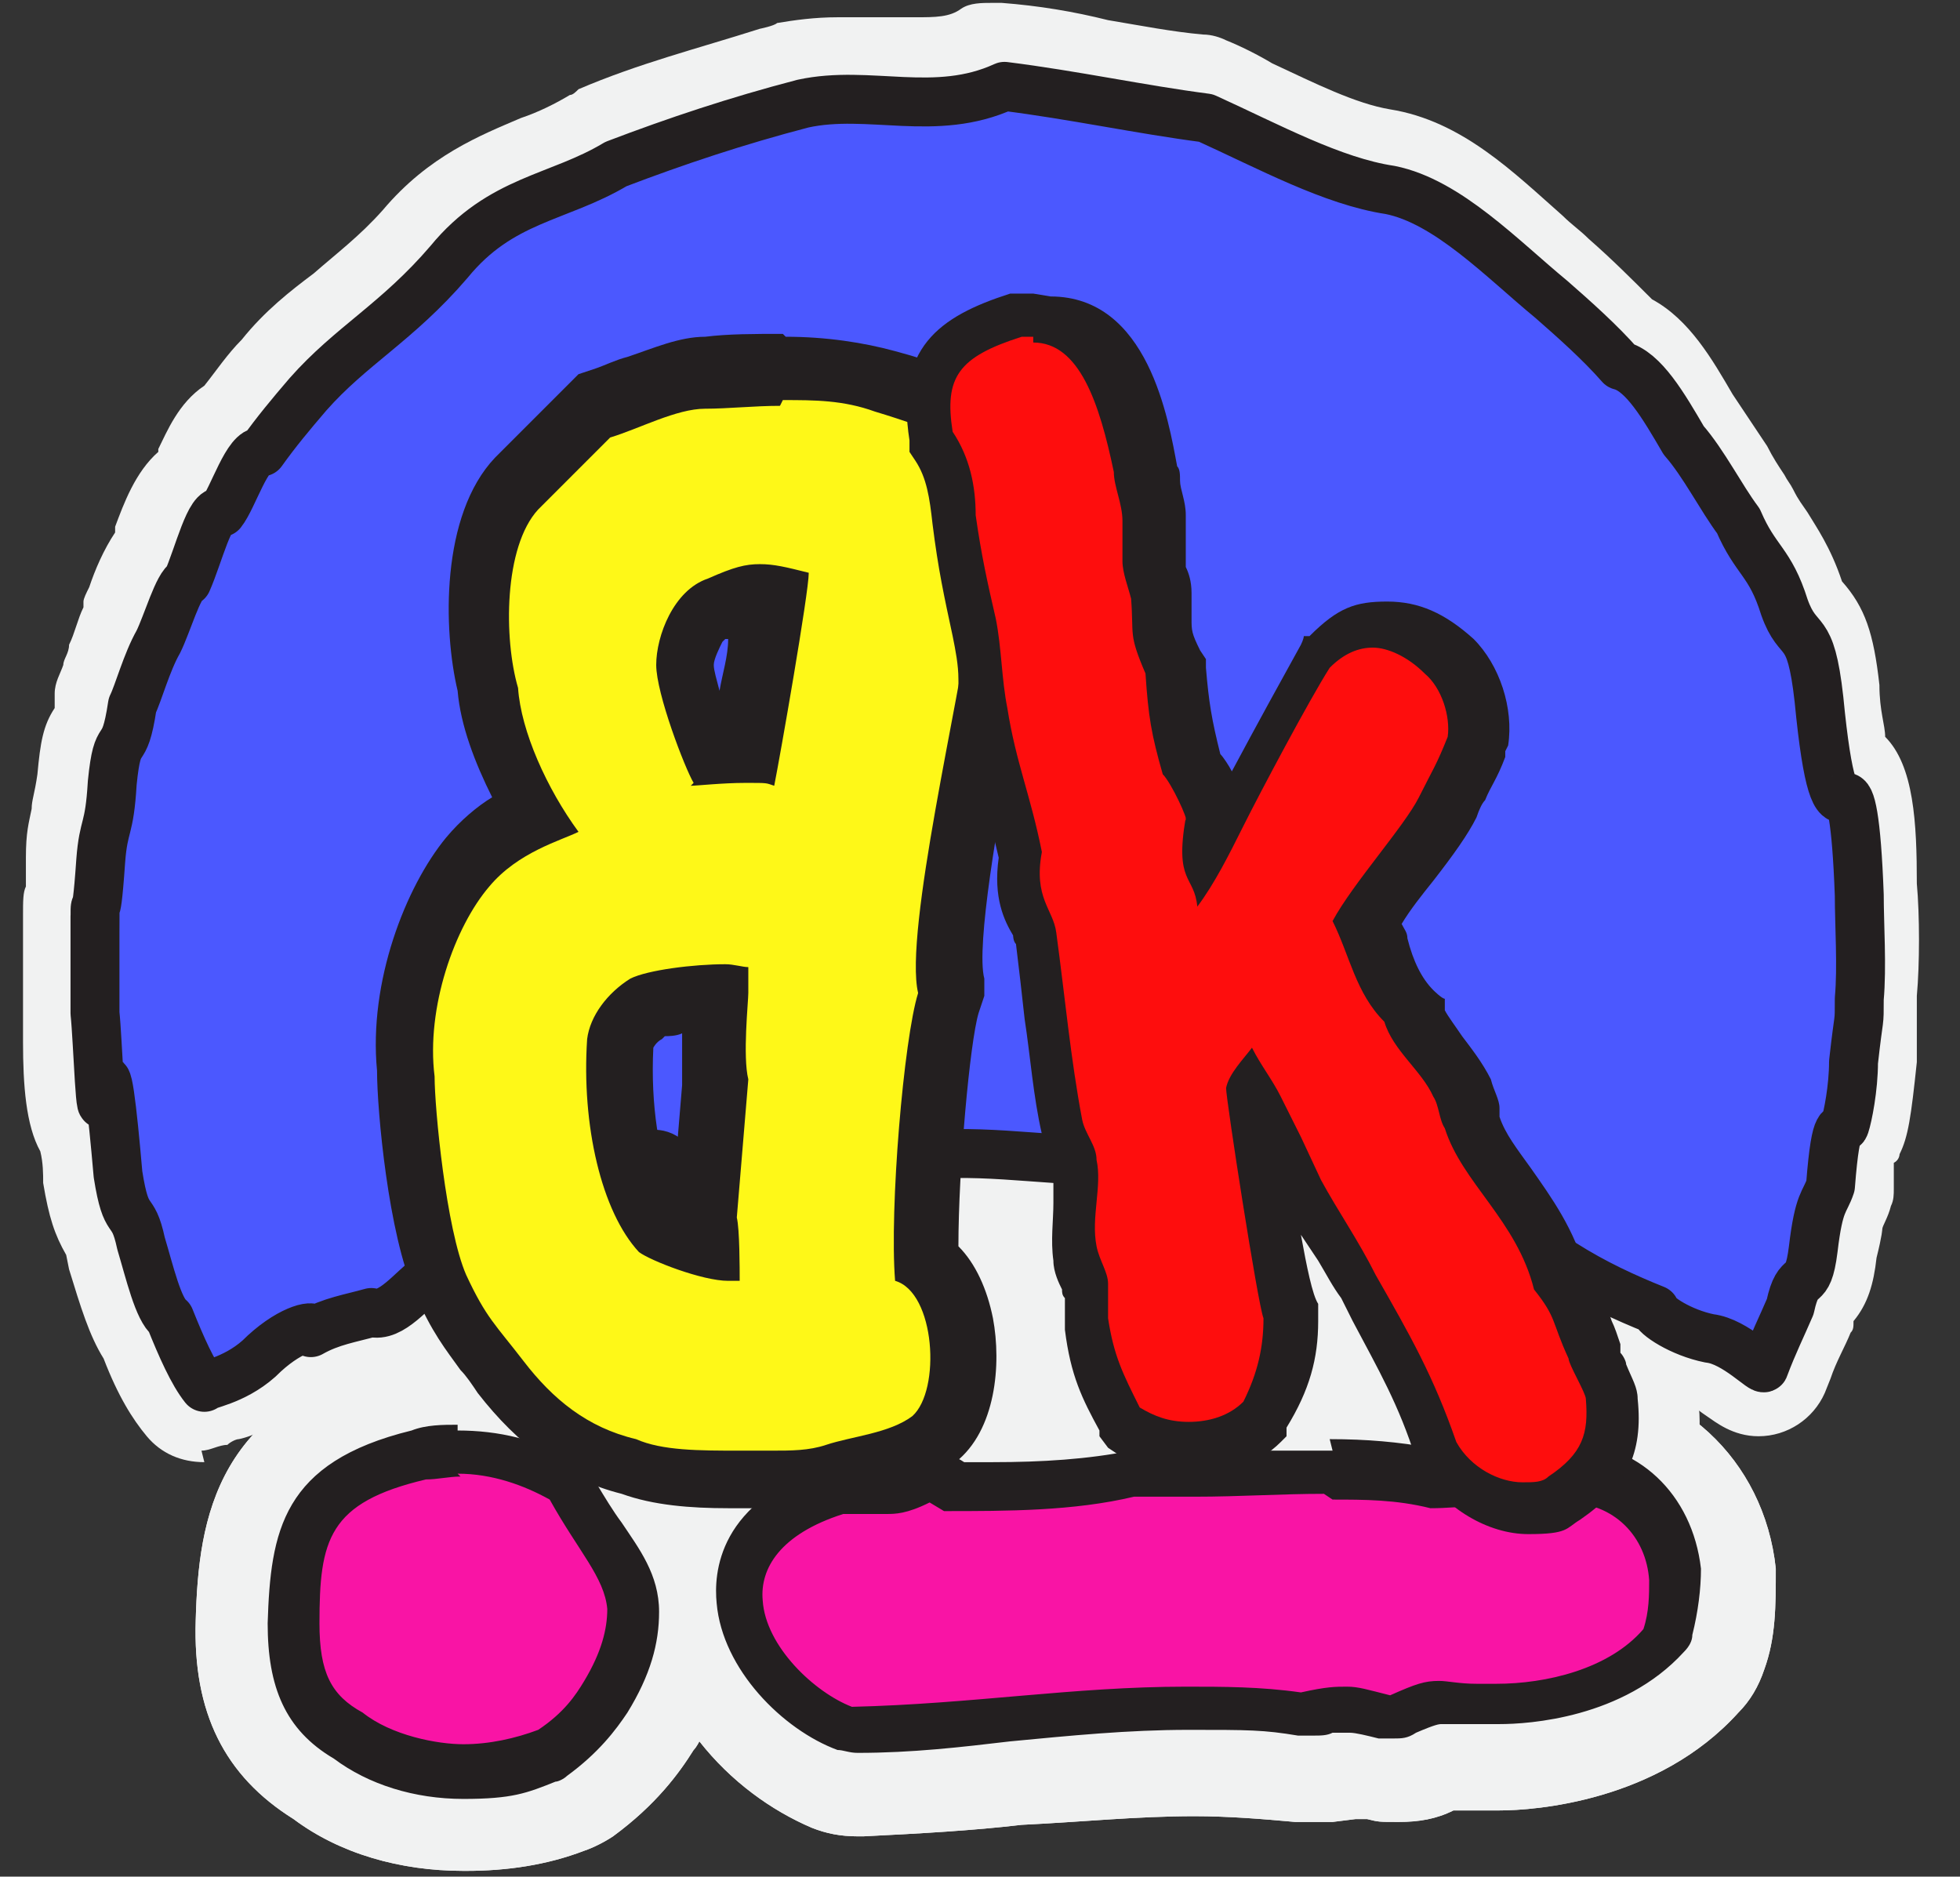 <?xml version="1.0" encoding="UTF-8"?>
<svg id="Layer_2" xmlns="http://www.w3.org/2000/svg" version="1.1" xmlns:xlink="http://www.w3.org/1999/xlink" viewBox="0 0 68.1 65.2">
  <rect x="0" y="0" width="68.1" height="65.2" fill="#333333" stroke="none"/>
  <!-- Generator: Adobe Illustrator 29.7.1, SVG Export Plug-In . SVG Version: 2.1.1 Build 8)  -->
  <defs>
    <style>
      .st0, .st1 {
        fill: none;
      }

      .st1 {
        stroke: #231f20;
        stroke-linecap: round;
        stroke-linejoin: round;
        stroke-width: 1.7px;
      }

      .st2 {
        clip-path: url(#clippath-1);
      }

      .st3 {
        fill: #f1f2f2;
      }

      .st4 {
        fill: #f914a5;
      }

      .st5 {
        fill: #231f20;
      }

      .st6 {
        fill: #fef818;
      }

      .st7 {
        fill: #fe0d0d;
      }

      .st8 {
        fill: #4b58ff;
      }

      .st9 {
        clip-path: url(#clippath);
      }
    </style>
    <clipPath id="clippath">
      <rect class="st0" width="68.1" height="65.2"/>
    </clipPath>
    <clipPath id="clippath-1">
      <rect class="st0" width="68.1" height="65.2"/>
    </clipPath>
  </defs>
  <g id="Replace_with_delete_layer_">
    <g id="logo_mark">
      <g class="st9">
        <g class="st2">
          <g>
            <path class="st3" d="M7.1,50.8c-.8,0-1.5-.3-2-.9-.5-.6-1-1.4-1.5-2.7-.5-.8-.8-1.8-1.2-3.1,0,0-.1-.5-.1-.5-.4-.7-.6-1.3-.8-2.5,0-.3,0-.7-.1-1.1-.5-.9-.6-2.3-.6-3.8v-.8c0-1.3,0-2.2,0-2.9h0c0-.2,0-.4,0-.7,0-.5,0-.8.1-1,0-.2,0-.5,0-1h0c0-.9.1-1.2.2-1.7,0-.3.1-.5.2-1.2.1-1.1.2-1.7.6-2.3,0,0,0-.2,0-.5,0-.4.2-.7.3-1,0-.2.2-.4.2-.7.2-.4.3-.9.5-1.3,0,0,0-.1,0-.2,0-.1.1-.3.2-.5.2-.6.5-1.3.9-1.9,0,0,0-.2,0-.2.3-.8.7-1.9,1.5-2.6,0,0,0,0,0-.1.3-.6.7-1.6,1.6-2.2.4-.5.8-1.1,1.3-1.6.8-1,1.7-1.7,2.5-2.3.8-.7,1.6-1.3,2.4-2.2,1.6-1.9,3.4-2.6,4.8-3.2.6-.2,1.2-.5,1.7-.8.1,0,.2-.1.3-.2,2.1-.9,4.1-1.4,6.3-2.1,0,0,.5-.1.6-.2.6-.1,1.3-.2,2.1-.2s1,0,1.5,0c.4,0,.8,0,1.2,0,.7,0,1.2,0,1.6-.3.3-.2.7-.2,1.1-.2s.2,0,.3,0c1.3.1,2.5.3,3.7.6,1.2.2,2.2.4,3.3.5.3,0,.6.1.8.2.5.2,1.1.5,1.6.8,1.5.7,2.9,1.4,4.1,1.6,2.5.4,4.3,2.2,6,3.7.3.3.6.5.9.8.8.7,1.5,1.4,2.2,2.1,1.3.7,2.1,2.1,2.8,3.3.4.6.8,1.2,1.2,1.8.2.4.4.7.6,1,.1.2.2.3.3.5.2.4.3.5.5.8.3.5.8,1.2,1.2,2.4.8.9,1.1,1.8,1.3,3.6,0,.9.2,1.4.2,1.8,1,1,1.1,3,1.1,5.1.1,1.1.1,2.8,0,3.9,0,.5,0,.7,0,1,0,.2,0,.4,0,1.3h0c-.2,1.9-.3,2.6-.6,3.2,0,0,0,.2-.2.3,0,.2,0,.5,0,.9,0,.2,0,.4-.1.6-.1.4-.3.7-.3.8,0,0,0,.2-.2,1-.1.9-.3,1.6-.8,2.2,0,.2,0,.3-.1.4-.2.5-.5,1-.7,1.6l-.2.5c-.4.9-1.3,1.5-2.3,1.5h0c-.9,0-1.5-.5-1.8-.7,0,0-.3-.2-.4-.3,0,0,0,0-.1,0-.1,0-1.8-.3-3-1.3-.8-.3-1.5-.7-2.3-1.1-1,0-1.8-.7-2.3-1.2-.2,0-.4,0-.6,0-1.2,0-2.1-.6-2.7-1.1-.1,0-.2,0-.3,0s-.3,0-.4,0c-.6,0-1.2-.4-1.5-.9-.3,0-.7.1-1.2.1h-.3c-.4,0-.7,0-1.1,0-.9,0-1.7,0-2.6-.2-1.2-.1-2.4-.4-3.6-.7-.4,0-.8,0-1.2,0-.8,0-1.6-.1-2.4-.1s-1.6,0-2.3.2c-.1,0-.3,0-.4,0-.3,0-.6,0-.9,0h-.7c-.5,0-.7,0-.9,0-1.1.5-2.1.6-2.8.6-.2,0-.5,0-.6,0-.4.2-.8.3-1.1.3h0c-.9,1.5-2.1,1.6-2.7,1.6h0c-.5,0-.9-.1-1.2-.3-.3,0-.6.1-.9.2-.7.8-1.7,1.8-3.2,1.8s-.2,0-.4,0c-.5.4-1.2.8-2.1.9,0,0-.2,0-.2,0-.4.1-.7.2-1,.3-.3.2-.7.3-1,.3,0,0,0,0-.1.2,0,0-.1.2-.2.2-.9.8-1.8,1.2-2.3,1.3-.1,0-.3.1-.4.2-.3,0-.6.2-.9.2"/>
            <path class="st3" d="M16.1,64.1c-2.1,0-4-.6-5.5-1.7-2.1-1.3-3.1-3.3-3-6.1,0-2.7.2-6.8,6.3-8.3.6-.2,1.3-.2,2-.2,1.6,0,3.3.5,4.9,1.4.5.3,1,.8,1.3,1.3.3.5.6,1,.8,1.3.3.4.5.8.8,1.3.7-1.5,2.2-2.9,4.7-3.7.3,0,.6-.2.9-.2s.4,0,.5,0c.4,0,.7,0,.9,0h0c.1,0,.2,0,.5-.2.4-.1.8-.2,1.2-.2s1,.1,1.4.3c.2,0,.4,0,.5,0,1.6,0,3.1,0,4.5-.4.2,0,.5,0,.7,0s.3,0,.4,0c.5,0,1.1,0,1.7,0s1.4,0,2.1,0c.8,0,1.6,0,2.3,0,1.3,0,2.4,0,3.5.3.2,0,.4,0,.5,0,.8,0,1.7-.2,2.6-.2s.7,0,1.1,0c.1,0,.3,0,.4,0,3.4,0,6,2.4,6.3,5.8,0,1.1,0,2.2-.4,3.1-.2.5-.4.9-.7,1.2-2.5,2.8-6.5,3.1-7.7,3.1s-.7,0-1,0c0,0-.7,0-.8,0,0,0-.2,0-.3.2-.5.2-1,.3-1.5.3s-.6,0-.9-.1c-.3,0-.5-.1-.6-.2,0,0-.7.1-1,.2-.2,0-.4,0-.6,0s-.3,0-.4,0c-1.2-.1-2.4-.2-3.6-.2-2,0-4,.2-6.1.4-1.6.1-3.5.3-5.4.4h-.1c-.5,0-.9,0-1.3-.3-1.4-.6-3.3-2-4.4-3.9-.2.5-.5,1-.8,1.6-.5.8-1.2,1.8-2.6,2.8-.2.2-.5.3-.8.4-1.2.4-2.5.7-3.8.7"/>
            <path class="st3" d="M16.1,65c-2.2,0-4.3-.6-5.9-1.8-2.4-1.5-3.5-3.7-3.4-6.9.1-3.6.7-7.6,7-9.1.7-.2,1.4-.3,2.2-.3,1.8,0,3.6.5,5.3,1.5.7.4,1.3,1,1.6,1.6.3.5.6.9.8,1.3,0,0,0,0,0,0,.9-1.2,2.4-2.2,4.5-2.8.4-.1.7-.2,1.1-.2.2,0,.4,0,.6,0,.4,0,.6,0,.9,0,0,0,.2,0,.3,0,.5-.2,1-.3,1.5-.3s1.1,0,1.6.3h.4c1.6,0,3,0,4.3-.4.3,0,.6,0,.9,0s.2,0,.3,0c.6,0,1.1,0,1.7,0s1.4,0,2.1,0c.8,0,1.6,0,2.4,0,1.3,0,2.4,0,3.6.2h.4c.8-.1,1.7-.2,2.7-.2s.7,0,1.1,0c.1,0,.3,0,.4,0,3.8,0,6.8,2.8,7.2,6.6h0c0,1.3,0,2.4-.4,3.5-.2.6-.5,1.1-.9,1.5-2.8,3.1-7.1,3.4-8.3,3.4s-.7,0-1.1,0c0,0-.5,0-.5,0,0,0,0,0,0,0-.6.3-1.2.4-1.9.4s-.7,0-1.1-.1c-.1,0-.3,0-.4,0,0,0-.8.1-.8.1-.2,0-.5,0-.8,0s-.3,0-.5,0c-1.1-.1-2.3-.2-3.5-.2-2,0-3.9.2-6,.3-1.7.2-3.5.3-5.5.4h-.2c-.6,0-1.1-.1-1.6-.3-1.4-.6-2.8-1.6-3.9-3,0,0-.1.2-.2.3-.5.8-1.3,1.9-2.8,3-.3.2-.7.4-1,.5-1.3.5-2.7.7-4.1.7M13.7,57.2s0,0,.2,0c0,0,.2,0,.2.2.6.5,1.4.6,2,.6s1,0,1.4-.2c.3-.3.5-.5.6-.7.5-.8.5-1.1.5-1.1,0,0-.4-.6-.6-1-.2-.3-.4-.6-.6-1-.4-.2-.9-.3-1.4-.3s-.4,0-.6,0c-1.1.3-1.7,1.1-1.7,2.6,0,.5,0,.7,0,.7M29.3,55.6c.1.4.6.9,1.1,1.2,1.5,0,3-.2,4.4-.3,2.2-.2,4.3-.4,6.6-.4s2.6,0,3.9.2c0,0,.2,0,.3,0,.5,0,.9-.2,1.4-.2s.8,0,1.2.2c.6-.2,1.2-.4,1.9-.4s.7,0,1.1,0h.4c.1,0,.3,0,.4,0,1,0,2.1-.3,2.7-.7v-.2c0-.3-.2-.3-.4-.3h-.1c0,0-.2,0-.3,0s-.2,0-.2,0c-.3,0-.5,0-.8,0-.6,0-1.3,0-2,.1-.3,0-.7,0-1.1,0h-.2c-.2,0-.3,0-.4,0-.9-.2-1.9-.2-3-.2s-1.4,0-2.1,0c-.8,0-1.6,0-2.4,0s-1.3,0-1.9,0c-1.8.3-3.5.4-5.2.4-.5,0-1,0-1.5,0h-.1c-.3,0-.5,0-.8-.1-.4.1-.8.2-1.3.2s-.3,0-.5,0c-.1,0-.3,0-.5,0-.3.1-.5.2-.6.3"/>
            <path class="st3" d="M26.9,54c-.4,0-.8,0-1.2,0h-.4c-1.4,0-2.8-.1-4.1-.6-2.3-.6-4.2-1.9-5.7-4-.2-.3-.4-.5-.6-.7-.6-.8-1.2-1.5-1.9-3-1-2.3-1.4-6.8-1.4-8.1-.4-3.7,1.2-7.3,2.8-9.2.3-.3.6-.6.9-.9-.4-.9-.7-2-.8-3-.5-2.2-.7-6.8,1.7-9.3l2.8-2.8c.3-.3.7-.6,1.1-.7h.3c.3-.2.6-.3.9-.4,1-.4,2-.8,3.1-.9.9,0,1.8-.1,2.8-.1,1.6,0,2.9.2,4.2.5,2.7.7,5,1.8,6.9,3.2l.2.2c.3.2.6.6.7.9l.3.7c.7,1.4,1.9,3.8.3,6.6h0c-.1.3-.2.5-.4.6h0c-.6.7-1.4,1.5-2.4,1.9,0,.4-.2,1.2-.2,1.2-.4,2-1.3,6.6-1.1,7.7v.2c.1.5.1.9,0,1.4v.3c-.3.8-.8,4.5-.8,7.2.5.8.9,1.7,1.1,2.8.4,2.1.1,4.8-1.8,6.4-1.2,1-2.8,1.4-3.9,1.6-.2,0-.4,0-.5,0-.9.2-1.8.3-2.8.3"/>
            <path class="st3" d="M26.9,55.1c-.4,0-.8,0-1.3,0h-.4c-1.5,0-2.9-.1-4.4-.7-2.5-.7-4.6-2.1-6.3-4.4-.2-.3-.4-.5-.5-.7-.6-.8-1.3-1.6-2-3.3-1.1-2.4-1.4-7-1.5-8.5-.4-4,1.3-8,3-9.9.1-.2.3-.3.4-.5-.3-.9-.5-1.7-.6-2.5-.6-2.5-.7-7.4,2-10.3l2.9-3c.3-.3.7-.6,1.1-.7l.6-.2c.2,0,.5-.2.8-.3,1-.4,2.1-.8,3.4-.9.9,0,1.9-.1,2.9-.1,1.7,0,3.1.2,4.5.6,2.9.8,5.3,1.9,7.2,3.4l.4.3c.3.2.6.6.8.9l.4.9c.7,1.4,2.2,4.4.2,7.7v.2c-.2.2-.4.4-.5.5l-.2.2c-.6.6-1.3,1.3-2.2,1.8,0,.2,0,.5-.1.7-.3,1.6-1.2,6.2-1.1,7.3v.5c.2.5.2.9,0,1.4l-.2.6c-.2.7-.6,4-.6,6.5.5.8.9,1.8,1.1,2.9.5,2.4.1,5.6-2.2,7.5-1.5,1.3-3.3,1.6-4.4,1.8-.2,0-.3,0-.5,0-1,.2-1.9.3-3,.3M22.7,29.5c-.2.6-.6,1.1-1.1,1.5-.2.1-.5.3-.9.4-.6.2-1.2.5-1.5,1-.6.8-1.5,2.8-1.3,4.6,0,.1,0,.2,0,.4,0,1.1.4,4.8.9,5.8.4.8.5,1,1,1.6.2.2.4.5.7.9.7,1,1.4,1.5,2.4,1.7.1,0,.3,0,.4.1.4.2,1.4.2,2.3.2h.4c.3,0,.6,0,1,0,.5,0,.9,0,1.3-.1.2,0,.5-.1.8-.2.2,0,.5-.1.8-.2,0-.2,0-.5,0-.6-.6-.4-1.1-1.1-1.1-1.9-.2-2.3.1-7.8.7-10.4-.1-1.9.4-5.1,1.2-9.4.3-1.6.6-3.1.7-3.8.1-1.3,1.2-2.3,2.6-2.3h0c.1,0,.2,0,.4,0,0,0,0-.2-.1-.2-1.1-.7-2.5-1.4-4.2-1.8-.8-.2-1.6-.3-2.6-.3s-1.6,0-2.4.1c-.2,0-.9.3-1.3.4-.3.1-.5.2-.8.3l-2,2.1c-.1.2-.3,1-.3,2,.5-1.5,1.5-3,3.2-3.6,1-.5,1.8-.7,2.7-.7s1,.1,1.5.2c.2,0,.4,0,.6.1,1.2.2,2.1,1.3,2.1,2.5s-1.2,7.6-1.2,7.9c-.2.8-.7,1.4-1.4,1.8-.4.2-.8.3-1.1.3s-.5,0-.8-.1h-.1c-.4,0-.9,0-1.2,0-.3,0-.5,0-.6,0-.5,0-.9-.1-1.3-.3M25.5,47.1c-1.5,0-3.8-.9-4.5-1.4-.2-.1-.4-.3-.5-.5-2-2.3-2.5-6.3-2.4-9.2,0-1.5,1-3,2.5-4.1.1,0,.2-.1.4-.2,1.2-.6,3.3-.8,4.4-.8s1.1,0,1.5.2c.9.2,1.5.9,1.8,1.8.2.8.2,1.6,0,2.1,0,0,0,0,0,0,0,.3-.1,1.4,0,1.7,0,.3.1.5,0,.8l-.4,4.5c.1,1,.1,2.3,0,2.5,0,1.2-.9,2.2-2,2.4-.2,0-.5,0-.8,0"/>
            <path class="st3" d="M52.9,55.1c-2,0-4.1-1.2-5.2-3,0-.2-.2-.4-.3-.6-.2-.7-.5-1.3-.7-1.9-.1.3-.3.6-.4.9h0c-.1.4-.3.6-.5.8h0c-1.1,1.1-2.6,1.7-4.2,1.7s-2.6-.4-3.7-1.1h-.2c-.3-.4-.6-.7-.8-1.1l-.2-.4c-.6-1.2-1.1-2.2-1.3-4.1,0-.4,0-.7,0-1-.1-.3-.3-.7-.4-1.3-.2-1,0-1.8,0-2.5,0-.2,0-.4,0-.5,0,0,0,0,0,0-.1-.3-.3-.8-.4-1.3-.3-1.3-.5-2.7-.6-4,0-.8-.2-1.6-.3-2.3-.3-.6-.8-1.7-.7-3.4-.1-.6-.3-1.1-.4-1.6-.2-.8-.5-1.8-.7-2.9-.1-.5-.1-1-.2-1.6,0-.5,0-.9-.2-1.3-.4-1.4-.6-2.5-.8-4.1,0-.6-.1-1.1-.3-1.4v-.2c-.3-.3-.4-.6-.5-1v-.2c-.7-4.8,2.4-6.3,4.7-7,0,0,.1,0,.2,0,.4-.1.8-.1,1.2-.1,3.2,0,5.3,2.4,6.1,7.3,0,.2,0,.3,0,.5,0,.4.2.9.3,1.5,0,.3,0,.6,0,.8,0,.2,0,.4,0,.5,0,0,0,.1,0,.2,0,.4.2.7.2,1.2,0,.5,0,.8,0,1.1h0c0,.1,0,.2.2.4,0,0,0,.2.1.2.1-.2.3-.6.3-.6.1-.2.2-.4.4-.5h0c1.1-1.2,2.5-1.8,3.9-1.8s2.5.3,4.1,1.8c1.4,1.3,2.1,3.4,1.8,5.2,0,0,0,.1,0,.1,0,.2,0,.4-.2.6h0c-.3.9-.5,1.2-.7,1.7l-.3.6c-.4.8-1,1.6-1.7,2.5-.2.2-.4.5-.5.7.2.4.3.7.4.8l.2.2c.3.3.5.7.6,1.1h0c0,.1.2.3.3.4.4.5.9,1.1,1.2,1.8.2.5.3.9.4,1.3,0,0,0,.2,0,.2.1.3.5.9.9,1.4.7.9,1.6,2.2,2.1,3.8.5.7.7,1.2.9,1.9,0,.2.2.4.3.8h0c0,.2,0,.2,0,.3,0,0,0,.1,0,.2.3.6.5,1.1.6,1.8.3,2.5-.6,4.3-2.8,5.8-.8.5-1.8.8-2.8.8"/>
            <path class="st3" d="M52.9,56c-2.4,0-4.6-1.3-5.9-3.5v-.2c-.2-.2-.3-.3-.3-.5,0,0,0-.2,0-.3,0,0-.2.2-.3.3l-.2.2c-1.3,1.2-3,1.8-4.8,1.8s-2.9-.4-4.1-1.3l-.3-.2c-.3-.2-.6-.6-.8-1l-.3-.6c-.6-1.2-1.2-2.4-1.4-4.4,0-.4,0-.7,0-1-.1-.3-.3-.8-.3-1.3-.2-1.1,0-2,0-2.7,0,0,0-.2,0-.3-.1-.3-.3-.8-.4-1.3-.3-1.4-.5-2.8-.6-4.1v-.2c-.1-.7-.2-1.3-.3-2-.3-.7-.8-1.8-.7-3.6-.1-.5-.2-.9-.4-1.4-.2-.9-.5-1.8-.7-3-.1-.6-.2-1.1-.2-1.6,0-.5,0-.9-.2-1.2-.4-1.4-.6-2.5-.8-4.2,0-.2,0-.9-.2-1l-.2-.3c-.2-.3-.3-.6-.4-1v-.4c-.9-6,3.8-7.5,5.3-7.9,0,0,.2,0,.3,0,.5,0,.9-.1,1.3-.1,3.7,0,6,2.7,6.9,8,0,.1,0,.2,0,.4.1.5.2,1,.3,1.6,0,.3,0,.6,0,.9,0,.2,0,.3,0,.5v.2c.1.2.2.6.2,1,1.2-1.1,2.7-1.7,4.2-1.7s2.9.4,4.7,2c1.6,1.5,2.4,3.8,2,6v.2c0,.2-.1.4-.2.6v.2c-.4.8-.6,1.1-.8,1.6l-.3.6c-.4.9-1,1.7-1.8,2.7,0,.1-.2.2-.3.3,0,0,0,.1,0,.2l.3.3c.3.3.5.7.6,1.1h0c0,.2.1.2.2.3.4.5,1,1.1,1.4,2,.2.5.4,1,.5,1.3v.2c.1.2.5.8.8,1.1.7,1,1.6,2.2,2.2,4,.5.8.7,1.3.9,2,0,.2.2.4.3.7l.2.4h0c.3.8.6,1.4.7,2.2.3,2.8-.8,5-3.2,6.6-.9.6-2,1-3.2,1M41.1,45.1c0,.2,0,.3,0,.4,0,0,0,.1,0,.2,0,.4,0,.7.2,1,0-.2,0-.3,0-.4,0-.3-.2-.8-.3-1.2M40.6,42.5c0,.2,0,.4,0,.5,0,0,0,.2,0,.3,0,0,0,.1,0,.2,0-.3-.1-.7-.2-1M39.3,32.7c0,.7.2,1.4.3,2.1.1,1,.3,2,.4,3h0c0-1.2.8-2.1,1.3-2.7h.1c.5-.8,1.2-1.1,2-1.1s.2,0,.3,0c.3,0,.5,0,.7.2-.1-.3-.3-.7-.4-.9,0-.2-.2-.3-.2-.5,0,.1-.2.2-.3.4-.5.6-1.2,1-2,1s-.5,0-.8-.1c-.7-.2-1.2-.7-1.5-1.3"/>
            <path class="st3" d="M16.1,64.1c-2.1,0-4-.6-5.5-1.7-2.1-1.3-3.1-3.3-3-6.1,0-2.7.2-6.8,6.3-8.3.6-.2,1.3-.2,2-.2,1.6,0,3.3.5,4.9,1.4.5.3,1,.8,1.3,1.3.3.5.6,1,.8,1.3.3.4.5.8.8,1.3.7-1.5,2.2-2.9,4.7-3.7.3,0,.6-.2.9-.2s.4,0,.5,0c.4,0,.7,0,.9,0h0c.1,0,.2,0,.5-.2.4-.1.8-.2,1.2-.2s1,.1,1.4.3c.2,0,.4,0,.5,0,1.6,0,3.1,0,4.5-.4.2,0,.5,0,.7,0s.3,0,.4,0c.5,0,1.1,0,1.7,0s1.4,0,2.1,0c.8,0,1.6,0,2.3,0,1.3,0,2.4,0,3.5.3.2,0,.4,0,.5,0,.8,0,1.7-.2,2.6-.2s.7,0,1.1,0c.1,0,.3,0,.4,0,3.4,0,6,2.4,6.3,5.8,0,1.1,0,2.2-.4,3.1-.2.5-.4.9-.7,1.2-2.5,2.8-6.5,3.1-7.7,3.1s-.7,0-1,0c0,0-.7,0-.8,0,0,0-.2,0-.3.2-.5.2-1,.3-1.5.3s-.6,0-.9-.1c-.3,0-.5-.1-.6-.2,0,0-.7.1-1,.2-.2,0-.4,0-.6,0s-.3,0-.4,0c-1.2-.1-2.4-.2-3.6-.2-2,0-4,.2-6.1.4-1.6.1-3.5.3-5.4.4h-.1c-.5,0-.9,0-1.3-.3-1.4-.6-3.3-2-4.4-3.9-.2.5-.5,1-.8,1.6-.5.8-1.2,1.8-2.6,2.8-.2.2-.5.3-.8.4-1.2.4-2.5.7-3.8.7"/>
            <path class="st3" d="M16.1,65c-2.2,0-4.3-.6-5.9-1.8-2.4-1.5-3.5-3.7-3.4-6.9.1-3.6.7-7.6,7-9.1.7-.2,1.4-.3,2.2-.3,1.8,0,3.6.5,5.3,1.5.7.4,1.3,1,1.6,1.6.3.5.6.9.8,1.3,0,0,0,0,0,0,.9-1.2,2.4-2.2,4.5-2.8.4-.1.7-.2,1.1-.2.2,0,.4,0,.6,0,.4,0,.6,0,.9,0,0,0,.2,0,.3,0,.5-.2,1-.3,1.5-.3s1.1,0,1.6.3h.4c1.6,0,3,0,4.3-.4.3,0,.6,0,.9,0s.2,0,.3,0c.6,0,1.1,0,1.7,0s1.4,0,2.1,0c.8,0,1.6,0,2.4,0,1.3,0,2.4,0,3.6.2h.4c.8-.1,1.7-.2,2.7-.2s.7,0,1.1,0c.1,0,.3,0,.4,0,3.8,0,6.8,2.8,7.2,6.6h0c0,1.3,0,2.4-.4,3.5-.2.6-.5,1.1-.9,1.5-2.8,3.1-7.1,3.4-8.3,3.4s-.7,0-1.1,0c0,0-.5,0-.5,0,0,0,0,0,0,0-.6.3-1.2.4-1.9.4s-.7,0-1.1-.1c-.1,0-.3,0-.4,0,0,0-.8.1-.8.1-.2,0-.5,0-.8,0s-.3,0-.5,0c-1.1-.1-2.3-.2-3.5-.2-2,0-3.9.2-6,.3-1.7.2-3.5.3-5.5.4h-.2c-.6,0-1.1-.1-1.6-.3-1.4-.6-2.8-1.6-3.9-3,0,0-.1.2-.2.3-.5.8-1.3,1.9-2.8,3-.3.2-.7.4-1,.5-1.3.5-2.7.7-4.1.7M13.7,57.2s0,0,.2,0c0,0,.2,0,.2.2.6.5,1.4.6,2,.6s1,0,1.4-.2c.3-.3.5-.5.6-.7.5-.8.5-1.1.5-1.1,0,0-.4-.6-.6-1-.2-.3-.4-.6-.6-1-.4-.2-.9-.3-1.4-.3s-.4,0-.6,0c-1.1.3-1.7,1.1-1.7,2.6,0,.5,0,.7,0,.7M29.3,55.6c.1.4.6.9,1.1,1.2,1.5,0,3-.2,4.4-.3,2.2-.2,4.3-.4,6.6-.4s2.6,0,3.9.2c0,0,.2,0,.3,0,.5,0,.9-.2,1.4-.2s.8,0,1.2.2c.6-.2,1.2-.4,1.9-.4s.7,0,1.1,0h.4c.1,0,.3,0,.4,0,1,0,2.1-.3,2.7-.7v-.2c0-.3-.2-.3-.4-.3h-.1c0,0-.2,0-.3,0s-.2,0-.2,0c-.3,0-.5,0-.8,0-.6,0-1.3,0-2,.1-.3,0-.7,0-1.1,0h-.2c-.2,0-.3,0-.4,0-.9-.2-1.9-.2-3-.2s-1.4,0-2.1,0c-.8,0-1.6,0-2.4,0s-1.3,0-1.9,0c-1.8.3-3.5.4-5.2.4-.5,0-1,0-1.5,0h-.1c-.3,0-.5,0-.8-.1-.4.1-.8.2-1.3.2s-.3,0-.5,0c-.1,0-.3,0-.5,0-.3.1-.5.2-.6.3"/>
            <path class="st3" d="M26.9,54c-.4,0-.8,0-1.2,0h-.4c-1.4,0-2.8-.1-4.1-.6-2.3-.6-4.2-1.9-5.7-4-.2-.3-.4-.5-.6-.7-.6-.8-1.2-1.5-1.9-3-1-2.3-1.4-6.8-1.4-8.1-.4-3.7,1.2-7.3,2.8-9.2.3-.3.6-.6.9-.9-.4-.9-.7-2-.8-3-.5-2.2-.7-6.8,1.7-9.3l2.8-2.8c.3-.3.7-.6,1.1-.7h.3c.3-.2.6-.3.9-.4,1-.4,2-.8,3.1-.9.9,0,1.8-.1,2.8-.1,1.6,0,2.9.2,4.2.5,2.7.7,5,1.8,6.9,3.2l.2.2c.3.2.6.6.7.9l.3.7c.7,1.4,1.9,3.8.3,6.6h0c-.1.3-.2.5-.4.6h0c-.6.7-1.4,1.5-2.4,1.9,0,.4-.2,1.2-.2,1.2-.4,2-1.3,6.6-1.1,7.7v.2c.1.5.1.9,0,1.4v.3c-.3.8-.8,4.5-.8,7.2.5.8.9,1.7,1.1,2.8.4,2.1.1,4.8-1.8,6.4-1.2,1-2.8,1.4-3.9,1.6-.2,0-.4,0-.5,0-.9.2-1.8.3-2.8.3"/>
            <path class="st3" d="M26.9,55.1c-.4,0-.8,0-1.3,0h-.4c-1.5,0-2.9-.1-4.4-.7-2.5-.7-4.6-2.1-6.3-4.4-.2-.3-.4-.5-.5-.7-.6-.8-1.3-1.6-2-3.3-1.1-2.4-1.4-7-1.5-8.5-.4-4,1.3-8,3-9.9.1-.2.3-.3.4-.5-.3-.9-.5-1.7-.6-2.5-.6-2.5-.7-7.4,2-10.3l2.9-3c.3-.3.7-.6,1.1-.7l.6-.2c.2,0,.5-.2.8-.3,1-.4,2.1-.8,3.4-.9.9,0,1.9-.1,2.9-.1,1.7,0,3.1.2,4.5.6,2.9.8,5.3,1.9,7.2,3.4l.4.3c.3.2.6.6.8.9l.4.9c.7,1.4,2.2,4.4.2,7.7v.2c-.2.2-.4.4-.5.5l-.2.2c-.6.6-1.3,1.3-2.2,1.8,0,.2,0,.5-.1.7-.3,1.6-1.2,6.2-1.1,7.3v.5c.2.5.2.9,0,1.4l-.2.6c-.2.7-.6,4-.6,6.5.5.8.9,1.8,1.1,2.9.5,2.4.1,5.6-2.2,7.5-1.5,1.3-3.3,1.6-4.4,1.8-.2,0-.3,0-.5,0-1,.2-1.9.3-3,.3M22.7,29.5c-.2.6-.6,1.1-1.1,1.5-.2.1-.5.3-.9.4-.6.2-1.2.5-1.5,1-.6.8-1.5,2.8-1.3,4.6,0,.1,0,.2,0,.4,0,1.1.4,4.8.9,5.8.4.8.5,1,1,1.6.2.2.4.5.7.9.7,1,1.4,1.5,2.4,1.7.1,0,.3,0,.4.1.4.2,1.4.2,2.3.2h.4c.3,0,.6,0,1,0,.5,0,.9,0,1.3-.1.2,0,.5-.1.8-.2.2,0,.5-.1.8-.2,0-.2,0-.5,0-.6-.6-.4-1.1-1.1-1.1-1.9-.2-2.3.1-7.8.7-10.4-.1-1.9.4-5.1,1.2-9.4.3-1.6.6-3.1.7-3.8.1-1.3,1.2-2.3,2.6-2.3h0c.1,0,.2,0,.4,0,0,0,0-.2-.1-.2-1.1-.7-2.5-1.4-4.2-1.8-.8-.2-1.6-.3-2.6-.3s-1.6,0-2.4.1c-.2,0-.9.3-1.3.4-.3.1-.5.2-.8.3l-2,2.1c-.1.2-.3,1-.3,2,.5-1.5,1.5-3,3.2-3.6,1-.5,1.8-.7,2.7-.7s1,.1,1.5.2c.2,0,.4,0,.6.1,1.2.2,2.1,1.3,2.1,2.5s-1.2,7.6-1.2,7.9c-.2.8-.7,1.4-1.4,1.8-.4.2-.8.3-1.1.3s-.5,0-.8-.1h-.1c-.4,0-.9,0-1.2,0-.3,0-.5,0-.6,0-.5,0-.9-.1-1.3-.3M25.5,47.1c-1.5,0-3.8-.9-4.5-1.4-.2-.1-.4-.3-.5-.5-2-2.3-2.5-6.3-2.4-9.2,0-1.5,1-3,2.5-4.1.1,0,.2-.1.4-.2,1.2-.6,3.3-.8,4.4-.8s1.1,0,1.5.2c.9.2,1.5.9,1.8,1.8.2.8.2,1.6,0,2.1,0,0,0,0,0,0,0,.3-.1,1.4,0,1.7,0,.3.1.5,0,.8l-.4,4.5c.1,1,.1,2.3,0,2.5,0,1.2-.9,2.2-2,2.4-.2,0-.5,0-.8,0"/>
            <path class="st3" d="M52.9,55.1c-2,0-4.1-1.2-5.2-3,0-.2-.2-.4-.3-.6-.2-.7-.5-1.3-.7-1.9-.1.3-.3.6-.4.9h0c-.1.4-.3.6-.5.8h0c-1.1,1.1-2.6,1.7-4.2,1.7s-2.6-.4-3.7-1.1h-.2c-.3-.4-.6-.7-.8-1.1l-.2-.4c-.6-1.2-1.1-2.2-1.3-4.1,0-.4,0-.7,0-1-.1-.3-.3-.7-.4-1.3-.2-1,0-1.8,0-2.5,0-.2,0-.4,0-.5,0,0,0,0,0,0-.1-.3-.3-.8-.4-1.3-.3-1.3-.5-2.7-.6-4,0-.8-.2-1.6-.3-2.3-.3-.6-.8-1.7-.7-3.4-.1-.6-.3-1.1-.4-1.6-.2-.8-.5-1.8-.7-2.9-.1-.5-.1-1-.2-1.6,0-.5,0-.9-.2-1.3-.4-1.4-.6-2.5-.8-4.1,0-.6-.1-1.1-.3-1.4v-.2c-.3-.3-.4-.6-.5-1v-.2c-.7-4.8,2.4-6.3,4.7-7,0,0,.1,0,.2,0,.4-.1.8-.1,1.2-.1,3.2,0,5.3,2.4,6.1,7.3,0,.2,0,.3,0,.5,0,.4.2.9.3,1.5,0,.3,0,.6,0,.8,0,.2,0,.4,0,.5,0,0,0,.1,0,.2,0,.4.2.7.2,1.2,0,.5,0,.8,0,1.1h0c0,.1,0,.2.2.4,0,0,0,.2.1.2.1-.2.3-.6.3-.6.1-.2.2-.4.4-.5h0c1.1-1.2,2.5-1.8,3.9-1.8s2.5.3,4.1,1.8c1.4,1.3,2.1,3.4,1.8,5.2,0,0,0,.1,0,.1,0,.2,0,.4-.2.6h0c-.3.9-.5,1.2-.7,1.7l-.3.6c-.4.8-1,1.6-1.7,2.5-.2.2-.4.5-.5.7.2.4.3.7.4.8l.2.2c.3.3.5.7.6,1.1h0c0,.1.2.3.3.4.4.5.9,1.1,1.2,1.8.2.5.3.9.4,1.3,0,0,0,.2,0,.2.1.3.5.9.9,1.4.7.9,1.6,2.2,2.1,3.8.5.7.7,1.2.9,1.9,0,.2.2.4.3.8h0c0,.2,0,.2,0,.3,0,0,0,.1,0,.2.3.6.5,1.1.6,1.8.3,2.5-.6,4.3-2.8,5.8-.8.5-1.8.8-2.8.8"/>
            <path class="st3" d="M52.9,56c-2.4,0-4.6-1.3-5.9-3.5v-.2c-.2-.2-.3-.3-.3-.5,0,0,0-.2,0-.3,0,0-.2.2-.3.3l-.2.2c-1.3,1.2-3,1.8-4.8,1.8s-2.9-.4-4.1-1.3l-.3-.2c-.3-.2-.6-.6-.8-1l-.3-.6c-.6-1.2-1.2-2.4-1.4-4.4,0-.4,0-.7,0-1-.1-.3-.3-.8-.3-1.3-.2-1.1,0-2,0-2.7,0,0,0-.2,0-.3-.1-.3-.3-.8-.4-1.3-.3-1.4-.5-2.8-.6-4.1v-.2c-.1-.7-.2-1.3-.3-2-.3-.7-.8-1.8-.7-3.6-.1-.5-.2-.9-.4-1.4-.2-.9-.5-1.8-.7-3-.1-.6-.2-1.1-.2-1.6,0-.5,0-.9-.2-1.2-.4-1.4-.6-2.5-.8-4.2,0-.2,0-.9-.2-1l-.2-.3c-.2-.3-.3-.6-.4-1v-.4c-.9-6,3.8-7.5,5.3-7.9,0,0,.2,0,.3,0,.5,0,.9-.1,1.3-.1,3.7,0,6,2.7,6.9,8,0,.1,0,.2,0,.4.1.5.2,1,.3,1.6,0,.3,0,.6,0,.9,0,.2,0,.3,0,.5v.2c.1.2.2.6.2,1,1.2-1.1,2.7-1.7,4.2-1.7s2.9.4,4.7,2c1.6,1.5,2.4,3.8,2,6v.2c0,.2-.1.4-.2.6v.2c-.4.8-.6,1.1-.8,1.6l-.3.6c-.4.9-1,1.7-1.8,2.7,0,.1-.2.2-.3.3,0,0,0,.1,0,.2l.3.3c.3.3.5.7.6,1.1h0c0,.2.1.2.2.3.4.5,1,1.1,1.4,2,.2.5.4,1,.5,1.3v.2c.1.2.5.8.8,1.1.7,1,1.6,2.2,2.2,4,.5.8.7,1.3.9,2,0,.2.2.4.3.7l.2.4h0c.3.8.6,1.4.7,2.2.3,2.8-.8,5-3.2,6.6-.9.6-2,1-3.2,1M41.1,45.1c0,.2,0,.3,0,.4,0,0,0,.1,0,.2,0,.4,0,.7.2,1,0-.2,0-.3,0-.4,0-.3-.2-.8-.3-1.2M40.6,42.5c0,.2,0,.4,0,.5,0,0,0,.2,0,.3,0,0,0,.1,0,.2,0-.3-.1-.7-.2-1M39.3,32.7c0,.7.2,1.4.3,2.1.1,1,.3,2,.4,3h0c0-1.2.8-2.1,1.3-2.7h.1c.5-.8,1.2-1.1,2-1.1s.2,0,.3,0c.3,0,.5,0,.7.2-.1-.3-.3-.7-.4-.9,0-.2-.2-.3-.2-.5,0,.1-.2.2-.3.4-.5.6-1.2,1-2,1s-.5,0-.8-.1c-.7-.2-1.2-.7-1.5-1.3"/>
            <path class="st8" d="M10.9,46.2c0-.2-.9,0-1.9,1-.9.8-1.9.9-1.9,1-.4-.5-.8-1.4-1.2-2.4-.4-.3-.7-1.6-1-2.6-.3-1.4-.5-.5-.8-2.4-.2-2.3-.4-4.1-.5-2.9-.1,1.7-.2-1.8-.3-2.7,0-3.4,0-4.1,0-2.7,0-2.1,0,.3.2-2.6.1-1.3.3-1,.4-2.7.2-2,.4-.7.7-2.7.2-.4.5-1.5.9-2.2.3-.6.7-2,1-2.1.4-.9.8-2.6,1.2-2.4.4-.5.9-2.2,1.4-2.1.5-.7,1-1.3,1.6-2,1.5-1.7,3.1-2.5,4.9-4.6,1.8-2.2,3.8-2.2,5.8-3.4,2.1-.8,4.2-1.5,6.5-2.1,2.3-.5,4.6.5,7-.6,2.4.3,4.7.8,7,1.1,2.2,1,4.4,2.2,6.4,2.5,2,.4,3.9,2.4,5.6,3.8.8.7,1.7,1.5,2.4,2.3.8.2,1.5,1.4,2.2,2.6.7.8,1.3,2,1.9,2.8.6,1.4,1.1,1.4,1.6,3,.5,1.4.9.5,1.2,3.2.3,3.1.6,3.6.9,3.4.2-.1.4.7.5,3.4,0,1,.1,2.5,0,3.6,0,1,0,.4-.2,2.2,0,.9-.2,1.9-.3,2.2-.1.3-.3-.5-.5,2.1-.2.6-.4.5-.6,2.2-.2,1.6-.5.6-.8,2-.3.7-.6,1.3-.9,2.1,0,.2-1-.9-1.9-1-1-.2-1.9-.8-1.9-1-1-.4-2.1-.9-3.2-1.6-1.1.6-2.2-2.6-3.3-1.1-1.1.4-2.2-1.8-3.3-1-1.1-1.6-2.2-.7-3.4-.8-1.1,0-2.3,0-3.4,0s-2.3-.4-3.4-.7c-2.3-.1-4.6-.5-6.9.1-1.1,0-2.3-.2-3.4.4-1.1.6-2.3,0-3.4.6-.4-1.2-.8-1.3-1.1-1.3-.4,0-.7,1.1-1.1,2.5-.7,1.5-1.5-1.2-2.2,0-.7.8-1.5-.6-2.2,1-.7.9-1.4,1.8-2.2.7-.7.5-1.4,1.5-2.1,1.3-.7.2-1.4.3-2.1.7"/>
            <path class="st1" d="M10.9,46.2c0-.2-.9,0-1.9,1-.9.8-1.9.9-1.9,1-.4-.5-.8-1.4-1.2-2.4-.4-.3-.7-1.6-1-2.6-.3-1.4-.5-.5-.8-2.4-.2-2.3-.4-4.1-.5-2.9-.1,1.7-.2-1.8-.3-2.7,0-3.4,0-4.1,0-2.7,0-2.1,0,.3.2-2.6.1-1.3.3-1,.4-2.7.2-2,.4-.7.7-2.7.2-.4.5-1.5.9-2.2.3-.6.7-2,1-2.1.4-.9.8-2.6,1.2-2.4.4-.5.9-2.2,1.4-2.1.5-.7,1-1.3,1.6-2,1.5-1.7,3.1-2.5,4.9-4.6,1.8-2.2,3.8-2.2,5.8-3.4,2.1-.8,4.2-1.5,6.5-2.1,2.3-.5,4.6.5,7-.6,2.4.3,4.7.8,7,1.1,2.2,1,4.4,2.2,6.4,2.5,2,.4,3.9,2.4,5.6,3.8.8.7,1.7,1.5,2.4,2.3.8.2,1.5,1.4,2.2,2.6.7.8,1.3,2,1.9,2.8.6,1.4,1.1,1.4,1.6,3,.5,1.4.9.5,1.2,3.2.3,3.1.6,3.6.9,3.4.2-.1.4.7.5,3.4,0,1,.1,2.5,0,3.6,0,1,0,.4-.2,2.2,0,.9-.2,1.9-.3,2.2-.1.3-.3-.5-.5,2.1-.2.6-.4.5-.6,2.2-.2,1.6-.5.6-.8,2-.3.7-.6,1.3-.9,2.1,0,.2-1-.9-1.9-1-1-.2-1.9-.8-1.9-1-1-.4-2.1-.9-3.2-1.6-1.1.6-2.2-2.6-3.3-1.1-1.1.4-2.2-1.8-3.3-1-1.1-1.6-2.2-.7-3.4-.8-1.1,0-2.3,0-3.4,0s-2.3-.4-3.4-.7c-2.3-.1-4.6-.5-6.9.1-1.1,0-2.3-.2-3.4.4-1.1.6-2.3,0-3.4.6-.4-1.2-.8-1.3-1.1-1.3-.4,0-.7,1.1-1.1,2.5-.7,1.5-1.5-1.2-2.2,0-.7.8-1.5-.6-2.2,1-.7.9-1.4,1.8-2.2.7-.7.5-1.4,1.5-2.1,1.3-.7.2-1.4.3-2.1.7h0Z"/>
            <path class="st4" d="M16.1,61.5c-1.6,0-3-.4-4.1-1.2-1.3-.8-1.9-1.9-1.8-3.9,0-3,.4-4.9,4.3-5.9.4-.1.9-.2,1.4-.2,1.2,0,2.4.4,3.6,1,.1,0,.3.2.3.3.3.6.6,1.1.9,1.5.6,1,1.1,1.7,1.2,2.7,0,.9-.2,1.8-1,3-.3.6-.8,1.3-1.8,2,0,0-.1,0-.2.1-.9.3-1.9.5-2.9.5M29.8,60.2c-.1,0-.2,0-.3,0-1.4-.6-3.5-2.3-3.6-4.4,0-.8,0-2.9,3.4-3.9,0,0,.1,0,.2,0h.5c.3,0,.6,0,.8,0,.1,0,.2,0,.3,0,.2,0,.4,0,1.2-.3,0,0,.2,0,.3,0,.2,0,.3,0,.5.1l.3.2c.4,0,.8,0,1.3,0,1.7,0,3.3,0,4.9-.4,0,0,.1,0,.2,0h0c.6,0,1.3,0,2,0s1.5,0,2.2,0c.7,0,1.5,0,2.2,0,1.2,0,2.3,0,3.5.3.3,0,.6,0,.9,0,.8,0,1.6-.2,2.4-.2s.7,0,1,0c.1,0,.3,0,.4,0,2,0,3.6,1.4,3.8,3.5,0,.7,0,1.4-.2,2,0,.1,0,.2-.2.3-1.5,1.6-3.9,2.2-5.7,2.2s-.5,0-.8,0h-.5c-.3,0-.5-.1-.8-.1s-.5,0-1.3.4c-.1,0-.2,0-.4,0s-.2,0-.2,0c-.7-.2-1-.2-1.2-.2s-.4,0-.8.1c-.2,0-.4,0-.7.1,0,0,0,0-.2,0h0c-1.3-.2-2.5-.2-3.9-.2-2.2,0-4.2.2-6.3.4-1.7.2-3.4.3-5.3.4h0"/>
            <path class="st5" d="M15.9,51.2c1.2,0,2.3.4,3.2.9,1,1.8,1.9,2.7,2,3.8,0,.7-.2,1.5-.8,2.5-.3.5-.7,1.1-1.6,1.7-.8.3-1.7.5-2.6.5s-2.5-.3-3.5-1.1c-1.1-.6-1.5-1.4-1.5-3.1,0-2.9.3-4.2,3.7-5,.4,0,.8-.1,1.2-.1M46.3,52.1c1.1,0,2.2,0,3.4.3,1.1,0,2.2-.2,3.3-.2s.7,0,1,0c.1,0,.3,0,.4,0,1.7,0,2.8,1.2,2.9,2.7,0,.5,0,1.1-.2,1.7-1.2,1.4-3.4,1.9-5.1,1.9s-.5,0-.7,0c-.6,0-1-.1-1.3-.1-.5,0-.8.1-1.7.5-.8-.2-1.1-.3-1.5-.3s-.7,0-1.6.2c-1.4-.2-2.7-.2-4-.2-3.9,0-7.4.6-11.6.7-1.3-.5-3-2.1-3.1-3.7-.1-1.1.6-2.3,2.8-3h.4c.5,0,.8,0,1.1,0s.7,0,1.5-.4l.5.3c2.2,0,4.5,0,6.6-.5.7,0,1.4,0,2.1,0,1.6,0,3-.1,4.5-.1M15.9,49.5h0c-.5,0-1.1,0-1.6.2-4.5,1.1-4.9,3.5-5,6.7,0,2.2.6,3.7,2.3,4.7,1.2.9,2.8,1.4,4.5,1.4s2.2-.2,3.2-.6c.1,0,.3-.1.4-.2,1.1-.8,1.7-1.6,2.1-2.2.8-1.3,1.1-2.4,1.1-3.5,0-1.3-.7-2.2-1.3-3.1-.3-.4-.6-.9-.9-1.4-.2-.3-.4-.5-.7-.7-1.3-.8-2.7-1.1-4.1-1.1M46.3,50.4c-.8,0-1.5,0-2.3,0-.7,0-1.5,0-2.2,0s-1.3,0-1.9,0h-.2c-.1,0-.2,0-.4,0-1.5.3-3.1.4-4.8.4-.3,0-.7,0-1,0h0c-.3-.2-.6-.3-1-.3s-.4,0-.6.1c-.7.3-.9.3-.9.3s-.2,0-.3,0c-.2,0-.5,0-.8,0h-.5c-.2,0-.3,0-.5,0-4,1.2-4.1,3.8-4,4.8.2,2.3,2.3,4.4,4.2,5.1.2,0,.4.1.7.1h0c1.9,0,3.6-.2,5.3-.4,2.1-.2,4.1-.4,6.2-.4s2.6,0,3.8.2c0,0,.1,0,.2,0,0,0,.2,0,.3,0,.3,0,.5,0,.7-.1.3,0,.5,0,.6,0,.2,0,.6.1,1,.2.2,0,.3,0,.5,0,.3,0,.5,0,.8-.2.7-.3.8-.3.9-.3.1,0,.4,0,.7,0h.5c.3,0,.6,0,.8,0,1,0,4.3-.2,6.4-2.5.2-.2.3-.4.3-.6.2-.8.3-1.6.3-2.3h0c-.3-2.6-2.2-4.4-4.7-4.4s-.3,0-.4,0c-.3,0-.7,0-1,0-.9,0-1.7,0-2.5.2-.2,0-.5,0-.8,0-1.1-.2-2.2-.3-3.5-.3"/>
            <path class="st6" d="M26.9,51.4c-.4,0-.8,0-1.1,0h-.4c-1.3,0-2.5-.1-3.4-.5-1.8-.4-3.2-1.4-4.4-3.1-.2-.3-.4-.6-.6-.8-.6-.7-1-1.2-1.5-2.4-.8-1.8-1.2-6-1.2-7.3-.3-2.8.9-5.9,2.1-7.3.7-.8,1.6-1.3,2.3-1.7-.8-1.3-1.5-2.9-1.6-4.4-.4-1.6-.6-5.4,1-7.1l2.7-2.8h.3c.4-.2.8-.3,1.2-.5.8-.3,1.6-.6,2.3-.7.9,0,1.7-.1,2.6-.1,1.3,0,2.5.1,3.5.4,2.4.7,4.4,1.6,6,2.8l.2.2.3.7c.6,1.3,1.3,2.6.4,4.2h0c0,.1,0,.2,0,.2-.8.8-1.5,1.3-2.4,1.3s-.2,0-.4,0c-.1.8-.3,1.9-.5,3-.6,3-1.4,7.4-1.1,8.7v.3c0,0,0,.3,0,.3-.4,1.3-.9,6.3-.8,9,.6.5,1,1.2,1.2,2.2.3,1.4,0,3.1-.9,4-.8.7-1.9.9-2.7,1-.2,0-.5,0-.7.1-.6.2-1.3.2-2.1.2M23.1,42.7c.3.2,1,.4,1.6.6,0-.3,0-.6,0-.7v-.2s0-.2,0-.2l.4-4.6c-.2-.9,0-2.2,0-2.9-.9,0-2,.2-2.4.4-.5.4-.9.9-.9,1.2-.1,2.6.4,5.2,1.4,6.5M26.3,20.7c-.2,0-.5,0-1.3.5h0s0,0,0,0c-.6.2-1,1.3-1,1.9,0,.5.5,2,.9,3,.4,0,.8,0,1.2,0h0c.3-1.5.7-3.9.9-5.2-.2,0-.3,0-.5,0"/>
            <path class="st5" d="M27.2,13.9c1.1,0,2.1,0,3.2.4,2,.6,4,1.4,5.6,2.6.7,1.5,1.3,2.4.6,3.6-.8.8-1.2,1-1.6,1s-.7-.1-1.3-.1c-.3,2.6-2.3,11-1.8,13.1-.5,1.6-1,7.5-.8,10,1.4.4,1.6,3.8.6,4.7-.8.6-2.1.7-3,1-.6.2-1.2.2-1.9.2s-.7,0-1.1,0c-1.4,0-2.7,0-3.6-.4-1.7-.4-2.9-1.4-3.9-2.7-1-1.3-1.3-1.5-2-3-.7-1.6-1.1-5.8-1.1-6.9-.3-2.4.7-5.2,1.9-6.6,1-1.2,2.5-1.6,3.1-1.9-1.1-1.5-2-3.5-2.1-5-.5-1.7-.5-4.9.7-6.2l2.5-2.5c1-.3,2.3-1,3.3-1,.8,0,1.7-.1,2.6-.1M24,27.3c.2,0,1.1-.1,1.9-.1s.7,0,1,.1c.2-1,1.2-6.7,1.2-7.4-.8-.2-1.2-.3-1.7-.3s-.9.1-1.8.5c-1.2.4-1.8,2-1.8,3,0,1,1,3.6,1.3,4.1h0M25.5,44.5c0,0,.2,0,.2,0,0-.4,0-1.8-.1-2.2l.4-4.8c-.2-.8,0-2.7,0-3,0-.4,0-.8,0-.9h0c-.2,0-.5-.1-.8-.1-1.1,0-2.7.2-3.3.5-.8.5-1.4,1.3-1.5,2.1-.2,3,.5,6,1.8,7.4.4.3,2.2,1,3.1,1M27.2,11.6c-1,0-1.9,0-2.7.1-.9,0-1.8.4-2.7.7-.4.1-.8.3-1.1.4l-.6.2-.4.4-2.5,2.5c-1.9,2-1.8,6-1.3,8.1.1,1.2.6,2.5,1.2,3.7-.5.3-1.1.8-1.6,1.4-1.4,1.7-2.7,5-2.4,8.1,0,1.4.4,5.7,1.3,7.7.6,1.4,1.1,2,1.6,2.7.2.2.4.5.6.8,1.4,1.8,3,3,5,3.5,1.1.4,2.4.5,3.7.5h.4c.4,0,.8,0,1.2,0,.9,0,1.7,0,2.4-.2.2,0,.4,0,.6-.1,1-.2,2.3-.4,3.3-1.3,1.4-1.1,1.6-3.4,1.3-5-.2-1-.6-1.9-1.2-2.5,0-2.7.4-7.1.7-8.1l.2-.6v-.6c-.3-1.1.5-5.7,1-8.2.2-.8.3-1.5.4-2.1,1.1-.2,1.9-.9,2.7-1.6l.2-.2v-.2c1.4-2.1.5-3.9-.2-5.2,0-.1-.2-.3-.2-.5l-.2-.5-.4-.3c-1.7-1.3-3.8-2.3-6.4-3-1.1-.3-2.4-.5-3.8-.5M25.2,22.2h0s.1,0,.1,0c0,.6-.2,1.2-.3,1.8-.1-.4-.2-.7-.2-.9,0-.2.2-.6.3-.8M23.1,36c.1,0,.4,0,.6-.1,0,.6,0,1.2,0,1.8l-.3,3.6c-.5-1.1-.8-2.9-.7-4.9,0,0,.1-.2.3-.3"/>
            <path class="st7" d="M52.9,52.6c-1.2,0-2.4-.7-3-1.8h0c0,0,0-.2,0-.2-.7-2-1.3-3.2-2.3-5l-.4-.7c-.3-.5-.5-.9-.8-1.4-.4-.6-.8-1.2-1.1-1.9l-.7-1.5-.7-1.4c0-.2-.2-.3-.3-.5,0,1.1,1,6.9,1.2,7.5v.2c0,0,0,.1,0,.1,0,1.1-.2,2.1-.8,3.3h0c0,.1,0,.2,0,.2-.6.6-1.5.9-2.4.9s-1.5-.2-2.2-.7h-.2c0-.1-.2-.5-.2-.5-.6-1.1-.9-1.8-1.1-3.2,0-.2,0-.5,0-.7s0-.4,0-.5c0-.2,0-.3-.2-.5,0-.2-.2-.5-.3-.9-.1-.6,0-1.2,0-1.8,0-.5,0-.9,0-1.3,0-.2-.1-.3-.2-.5,0-.2-.2-.5-.3-.8-.3-1.3-.4-2.6-.6-3.9-.1-.8-.2-1.7-.4-2.6,0-.1,0-.3-.2-.5-.2-.5-.6-1.2-.4-2.4-.2-.8-.4-1.5-.5-2.2-.2-.8-.5-1.6-.7-2.7,0-.5-.1-.9-.2-1.4,0-.6-.1-1.1-.2-1.7-.3-1.3-.5-2.2-.7-3.7,0-.9-.2-1.8-.7-2.5h0c0-.1,0-.3,0-.3-.3-2.4.4-3.4,3-4.2.3,0,.5,0,.7,0,2.7,0,3.3,3.8,3.6,5.2,0,.2,0,.4.1.6,0,.4.2.7.2,1.1,0,.2,0,.5,0,.8,0,.2,0,.4,0,.6,0,.2,0,.4,0,.5,0,.3.1.5.2.8,0,.4,0,.7,0,.9,0,.5,0,.6.4,1.4h0v.3c.1,1.4.2,1.9.5,3.3.4.5,1,1.7.8,2.3v.3c-.1.2-.1.3-.1.5.2-.3.3-.6.5-.9v-.2c.8-1.3,2.5-4.4,3.1-5.5h0c0,0,0-.2,0-.2.6-.6,1.3-.9,2.1-.9s1.6.4,2.4,1.1c.8.7,1.2,1.9,1,3h0c0,.1,0,.2,0,.2-.3.7-.4,1-.7,1.5l-.3.6c-.3.5-.8,1.2-1.4,2.1-.5.6-1,1.4-1.4,2,.1.3.2.6.4.9.3.8.6,1.5,1.1,2l.2.2v.2c.1.4.5.8.8,1.2.3.4.7.8.9,1.3.1.3.2.6.3.8,0,.1,0,.2.1.4.2.7.7,1.4,1.2,2.1.7.9,1.5,2,1.8,3.4.5.7.6,1,.9,1.7,0,.2.2.5.3.8h0v.2s.1.2.2.4c.2.5.3.8.4,1,.2,1.6-.3,2.5-1.7,3.4-.4.2-.8.4-1.3.4"/>
            <path class="st5" d="M35.9,11.9c1.6,0,2.3,2.1,2.8,4.5,0,.5.3,1.1.3,1.7,0,.5,0,1,0,1.4,0,.4.2.9.3,1.3.1,1.3-.1,1.2.5,2.6.1,1.5.2,2.1.6,3.5.3.3.9,1.6.8,1.6,0,0,0,0,0-.1-.4,2.3.3,2,.4,3.1.6-.8,1.1-1.8,1.6-2.8.6-1.2,2.3-4.4,3-5.5.5-.5,1-.7,1.5-.7s1.2.3,1.8.9c.6.5.9,1.5.8,2.2-.4,1-.5,1.1-1,2.1s-2.3,3-3,4.3c.6,1.2.8,2.5,1.8,3.5.3,1,1.3,1.7,1.7,2.6.2.3.2.8.4,1.1.6,1.9,2.5,3.2,3.1,5.6.8,1,.6,1.1,1.2,2.4,0,.2.6,1.2.6,1.4.1,1.2-.1,1.9-1.3,2.7-.2.2-.5.2-.9.2-.8,0-1.8-.5-2.3-1.4-.8-2.3-1.6-3.7-2.8-5.8-.6-1.2-1.3-2.2-1.9-3.3l-.7-1.5-.7-1.4c-.3-.6-.7-1.1-1-1.7-.3.4-.8.9-.9,1.4,0,.4,1.1,7.5,1.3,8,0,1-.2,1.9-.7,2.9-.5.5-1.2.7-1.9.7s-1.2-.2-1.7-.5c-.6-1.2-.9-1.8-1.1-3.1,0-.4,0-.9,0-1.2,0-.4-.3-.8-.4-1.3-.2-1,.2-2.1,0-3,0-.5-.4-.9-.5-1.4-.4-2.1-.6-4.3-.9-6.5-.1-.8-.8-1.2-.5-2.8-.4-2-.9-3.1-1.2-5-.2-1-.2-2.1-.4-3.1-.3-1.3-.5-2.2-.7-3.6,0-1-.2-2-.8-2.9-.3-1.9.2-2.6,2.4-3.3.2,0,.3,0,.4,0M35.9,10.2c-.2,0-.5,0-.8,0h0s0,0,0,0c-2.5.8-4,1.9-3.5,5.1v.4s.2.3.2.3c.4.6.5,1.3.6,2.2.2,1.6.4,2.5.7,3.9.1.5.2,1,.2,1.5,0,.5,0,.9.2,1.4.2,1.1.4,1.9.7,2.8.2.6.3,1.2.5,2-.2,1.4.2,2.2.5,2.7,0,0,0,.2.1.3.1.8.2,1.7.3,2.6.2,1.3.3,2.7.6,4,0,.4.2.7.3,1,0,.1.1.3.1.4,0,.2,0,.6,0,1,0,.6-.1,1.3,0,2,0,.4.2.8.3,1,0,.1,0,.2.1.3,0,0,0,.2,0,.3,0,.2,0,.5,0,.8.2,1.6.6,2.4,1.2,3.5v.2c0,0,.3.4.3.4l.3.2c.8.5,1.7.8,2.7.8s2.2-.4,3-1.2l.2-.2v-.3c.8-1.3,1.1-2.4,1.1-3.7v-.6c-.2-.3-.4-1.3-.6-2.4.2.3.4.6.6.9.3.5.5.9.8,1.3l.4.8c.9,1.7,1.6,2.9,2.2,4.8v.2c0,0,.2.2.2.2.8,1.3,2.3,2.2,3.7,2.2s1.3-.2,1.8-.5c1.6-1.1,2.2-2.3,2-4.2,0-.4-.2-.7-.4-1.2,0-.1-.1-.3-.2-.4h0s0-.3,0-.3c-.1-.3-.2-.6-.3-.8-.2-.6-.4-1-.9-1.7-.4-1.5-1.2-2.6-1.9-3.6-.5-.7-.9-1.2-1.1-1.8,0,0,0-.2,0-.3,0-.3-.2-.6-.3-1-.3-.6-.7-1.1-1-1.5-.2-.3-.5-.7-.6-.9v-.4c-.1,0-.4-.3-.4-.3-.4-.4-.7-1-.9-1.8,0-.2-.1-.3-.2-.5.3-.5.7-1,1.1-1.5.7-.9,1.2-1.6,1.5-2.2.1-.3.2-.5.3-.6.2-.5.4-.7.7-1.5v-.2c0,0,.1-.2.1-.2.2-1.3-.3-2.8-1.2-3.7-1-.9-1.9-1.3-3-1.3s-1.7.2-2.7,1.2h-.2c0,.1-.1.3-.1.3-.5.9-1.6,2.9-2.4,4.4-.1-.2-.3-.5-.4-.6-.3-1.2-.4-1.8-.5-3v-.3s-.2-.3-.2-.3c-.3-.6-.3-.7-.3-1.1,0-.2,0-.5,0-.9,0-.4-.1-.7-.2-.9,0-.2,0-.3,0-.4,0-.2,0-.4,0-.6,0-.3,0-.5,0-.8,0-.5-.2-.9-.2-1.2,0-.2,0-.4-.1-.5-.3-1.6-1-5.9-4.4-5.9"/>
          </g>
        </g>
      </g>
    </g>
  </g>
</svg>